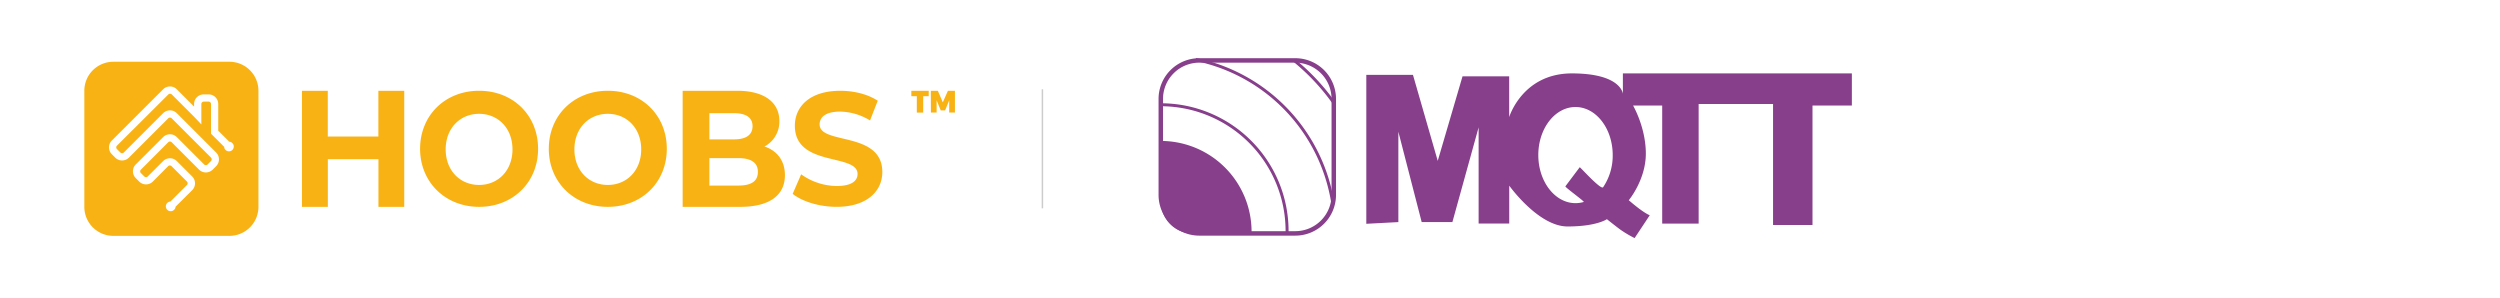 <svg id="bda0ff8b-8d56-4280-9f36-ad691bd8eda1" data-name="Ebene 1" xmlns="http://www.w3.org/2000/svg" viewBox="0 0 1680 200"><defs><style>.a50f46f6-31ea-4dff-84f1-22aa77cb0b3a,.b7022050-7157-48c8-a6ce-891069490724,.e64b44cf-5453-4d60-8413-90c0b9a853a9{fill:none;stroke-miterlimit:10;}.a50f46f6-31ea-4dff-84f1-22aa77cb0b3a{stroke:#ccc;}.bc90846e-b1e2-403c-b6eb-373a7aa42a5e{fill:#f9b213;}.b7022050-7157-48c8-a6ce-891069490724,.e64b44cf-5453-4d60-8413-90c0b9a853a9{stroke:#873e8b;}.b7022050-7157-48c8-a6ce-891069490724{stroke-width:3px;}.ba9df793-3117-4d66-8778-abe418302b6a{fill:#873e8b;}.e64b44cf-5453-4d60-8413-90c0b9a853a9{stroke-width:2px;}</style></defs><title>HOOBS_x_mqtt</title><g id="a8f3d708-a260-4f7f-9daa-6573b3e5a858" data-name="Stroke"><line class="a50f46f6-31ea-4dff-84f1-22aa77cb0b3a" x1="700.5" y1="60" x2="700.5" y2="140"/></g><path class="bc90846e-b1e2-403c-b6eb-373a7aa42a5e" d="M154.17,41.5h-78A19.5,19.5,0,0,0,56.67,61v78a19.5,19.5,0,0,0,19.5,19.5h78a19.5,19.5,0,0,0,19.5-19.5V61A19.5,19.5,0,0,0,154.17,41.5Zm2,59.26a3.24,3.24,0,0,1-4.59,0,3.21,3.21,0,0,1-.95-2.09l-8.82-8.82V69.92a1.63,1.63,0,0,0-1.63-1.63h-3.25a1.63,1.63,0,0,0-1.62,1.63V83.6l-4.88-5.13-15-15a1.62,1.62,0,0,0-2.3,0L78.59,97.89a1.64,1.64,0,0,0,0,2.3l2.3,2.3a1.64,1.64,0,0,0,2.3,0l26.43-26.43a6.49,6.49,0,0,1,9.19,0l26.43,26.43a6.51,6.51,0,0,1,0,9.19l-2.3,2.3a6.49,6.49,0,0,1-9.19,0L115.36,95.59a1.64,1.64,0,0,0-2.3,0L94.68,114a1.62,1.62,0,0,0,0,2.3l2.3,2.29a1.61,1.61,0,0,0,2.29,0l10.35-10.34a6.49,6.49,0,0,1,9.19,0l10.34,10.34a6.51,6.51,0,0,1,0,9.2L118,138.89a3.21,3.21,0,0,1-1,2.09,3.25,3.25,0,1,1-2.5-5.54l11.12-11.12a1.62,1.62,0,0,0,0-2.3l-10.34-10.34a1.62,1.62,0,0,0-2.3,0L102.72,122a6.49,6.49,0,0,1-9.19,0l-2.3-2.3a6.49,6.49,0,0,1,0-9.19l18.39-18.38a6.49,6.49,0,0,1,9.19,0l18.38,18.38a1.64,1.64,0,0,0,2.3,0l2.3-2.3a1.64,1.64,0,0,0,0-2.3L115.36,79.51a1.62,1.62,0,0,0-2.3,0L86.63,105.93a6.49,6.49,0,0,1-9.19,0l-2.3-2.29a6.52,6.52,0,0,1,0-9.2L109.62,60a6.49,6.49,0,0,1,9.19,0l11.6,11.61V69.92a6.5,6.5,0,0,1,6.5-6.5h3.25a6.5,6.5,0,0,1,6.5,6.5V87.83l7.4,7.39a3.25,3.25,0,0,1,2.09,5.54Z"/><path class="bc90846e-b1e2-403c-b6eb-373a7aa42a5e" d="M612.42,61H624.1v3.65h-3.71v11H616.1v-11h-3.68Zm13.09,0h4.72l3.34,7.78L637,61h4.72V75.62h-3.85V67.39l-2.77,6.81h-2.92l-2.77-6.81v8.23h-3.85Z"/><path class="bc90846e-b1e2-403c-b6eb-373a7aa42a5e" d="M271.65,61v78H254.31V107h-34v32H202.92V61h17.35V91.75h34V61Zm10.65,39c0-22.41,16.77-39,39.65-39s39.64,16.48,39.64,39S344.72,139,322,139,282.3,122.41,282.3,100Zm62.09.39c0-14.19-9.63-23.9-22.44-23.9s-22.45,9.71-22.45,23.9,9.64,23.89,22.45,23.89S344.39,114.57,344.39,100.39ZM368.8,100c0-22.41,16.77-39,39.65-39s39.64,16.48,39.64,39-16.87,39-39.64,39S368.8,122.41,368.8,100Zm62.09.39c0-14.19-9.63-23.9-22.44-23.9S386,86.2,386,100.39s9.64,23.89,22.45,23.89S430.89,114.57,430.89,100.39Zm96.58,17.33c0,13.48-10.28,21.28-30,21.28H458.74V61h36.61c18.74,0,28.38,8.13,28.38,20.28a18.86,18.86,0,0,1-10,17.16C522.12,101.23,527.47,107.91,527.47,117.72ZM476.71,76.06V93.67h16.5c8.1,0,12.5-3,12.5-8.86s-4.4-8.75-12.5-8.75Zm32.59,39.47c0-6.29-4.61-9.28-13.22-9.28H476.71v18.46h19.37C504.69,124.71,509.3,121.93,509.3,115.53Zm23.38,14.74,5.69-13.14A41.52,41.52,0,0,0,562.28,125c9.94,0,14-3.44,14-8.08,0-14.11-42.13-4.41-42.13-32.42,0-12.82,9.94-23.49,30.53-23.49,9.11,0,18.43,2.26,25.16,6.68l-5.18,13.25A39.67,39.67,0,0,0,564.56,75c-9.94,0-13.77,3.87-13.77,8.61,0,13.9,42.13,4.31,42.13,32,0,12.61-10,23.38-30.74,23.38C550.69,139,539.1,135.44,532.68,130.27Z"/><g id="a235ed3e-748b-4c96-8a93-5ffb9bd4225b" data-name="mqtt"><path class="b7022050-7157-48c8-a6ce-891069490724" d="M896.3,131.06a25.87,25.87,0,0,1-25.8,25.79H805.85a25.88,25.88,0,0,1-25.8-25.79V66.4a25.88,25.88,0,0,1,25.8-25.79H870.5A25.87,25.87,0,0,1,896.3,66.4Z"/><path class="ba9df793-3117-4d66-8778-abe418302b6a" d="M841.06,155.71v1.14H801.34a21.2,21.2,0,0,1-21.18-21.13l-.11-41A61,61,0,0,1,841.06,155.71Z"/><path class="e64b44cf-5453-4d60-8413-90c0b9a853a9" d="M780.05,70.4a84.85,84.85,0,0,1,84.87,84.85h0v1.59M803.54,40a117.12,117.12,0,0,1,92.16,96.91m-26.41-96.6a144.71,144.71,0,0,1,26.78,28.38"/><path class="ba9df793-3117-4d66-8778-abe418302b6a" d="M1090.58,49.33V63.05s-1-13.72-34.29-13.72-42.12,29.39-42.12,29.39V51.29H982.82l-16.66,56.82-16.65-57.8H918.16V150.39l21.54-1.14V88.52l15.68,60.73H976l17.63-63.67v64.65h20.58V124.76s19.59,27.43,39.18,27.43,26.45-4.9,26.45-4.9,4.9,3.93,8.81,6.86a77.06,77.06,0,0,0,9.8,5.85l10.17-15.34c-4.9-2-14.08-10.1-14.08-10.1S1106,120.85,1106,103.22s-8.58-32.31-8.58-32.31H1117v79.35h24.49V69.91h50v81.3H1218V70.91h26.45V49.33Zm-13.27,76.48c-1.48,2.12-15.46-13.7-15.75-13.41l-9.6,12.79c-.77.34,13.12,10.3,12.32,10.53a19.53,19.53,0,0,1-5.54.8c-13.8,0-25-14.47-25-32.33s11.2-32.28,25-32.28,25,14.47,25,32.32A37.91,37.91,0,0,1,1077.31,125.81Z"/></g></svg>